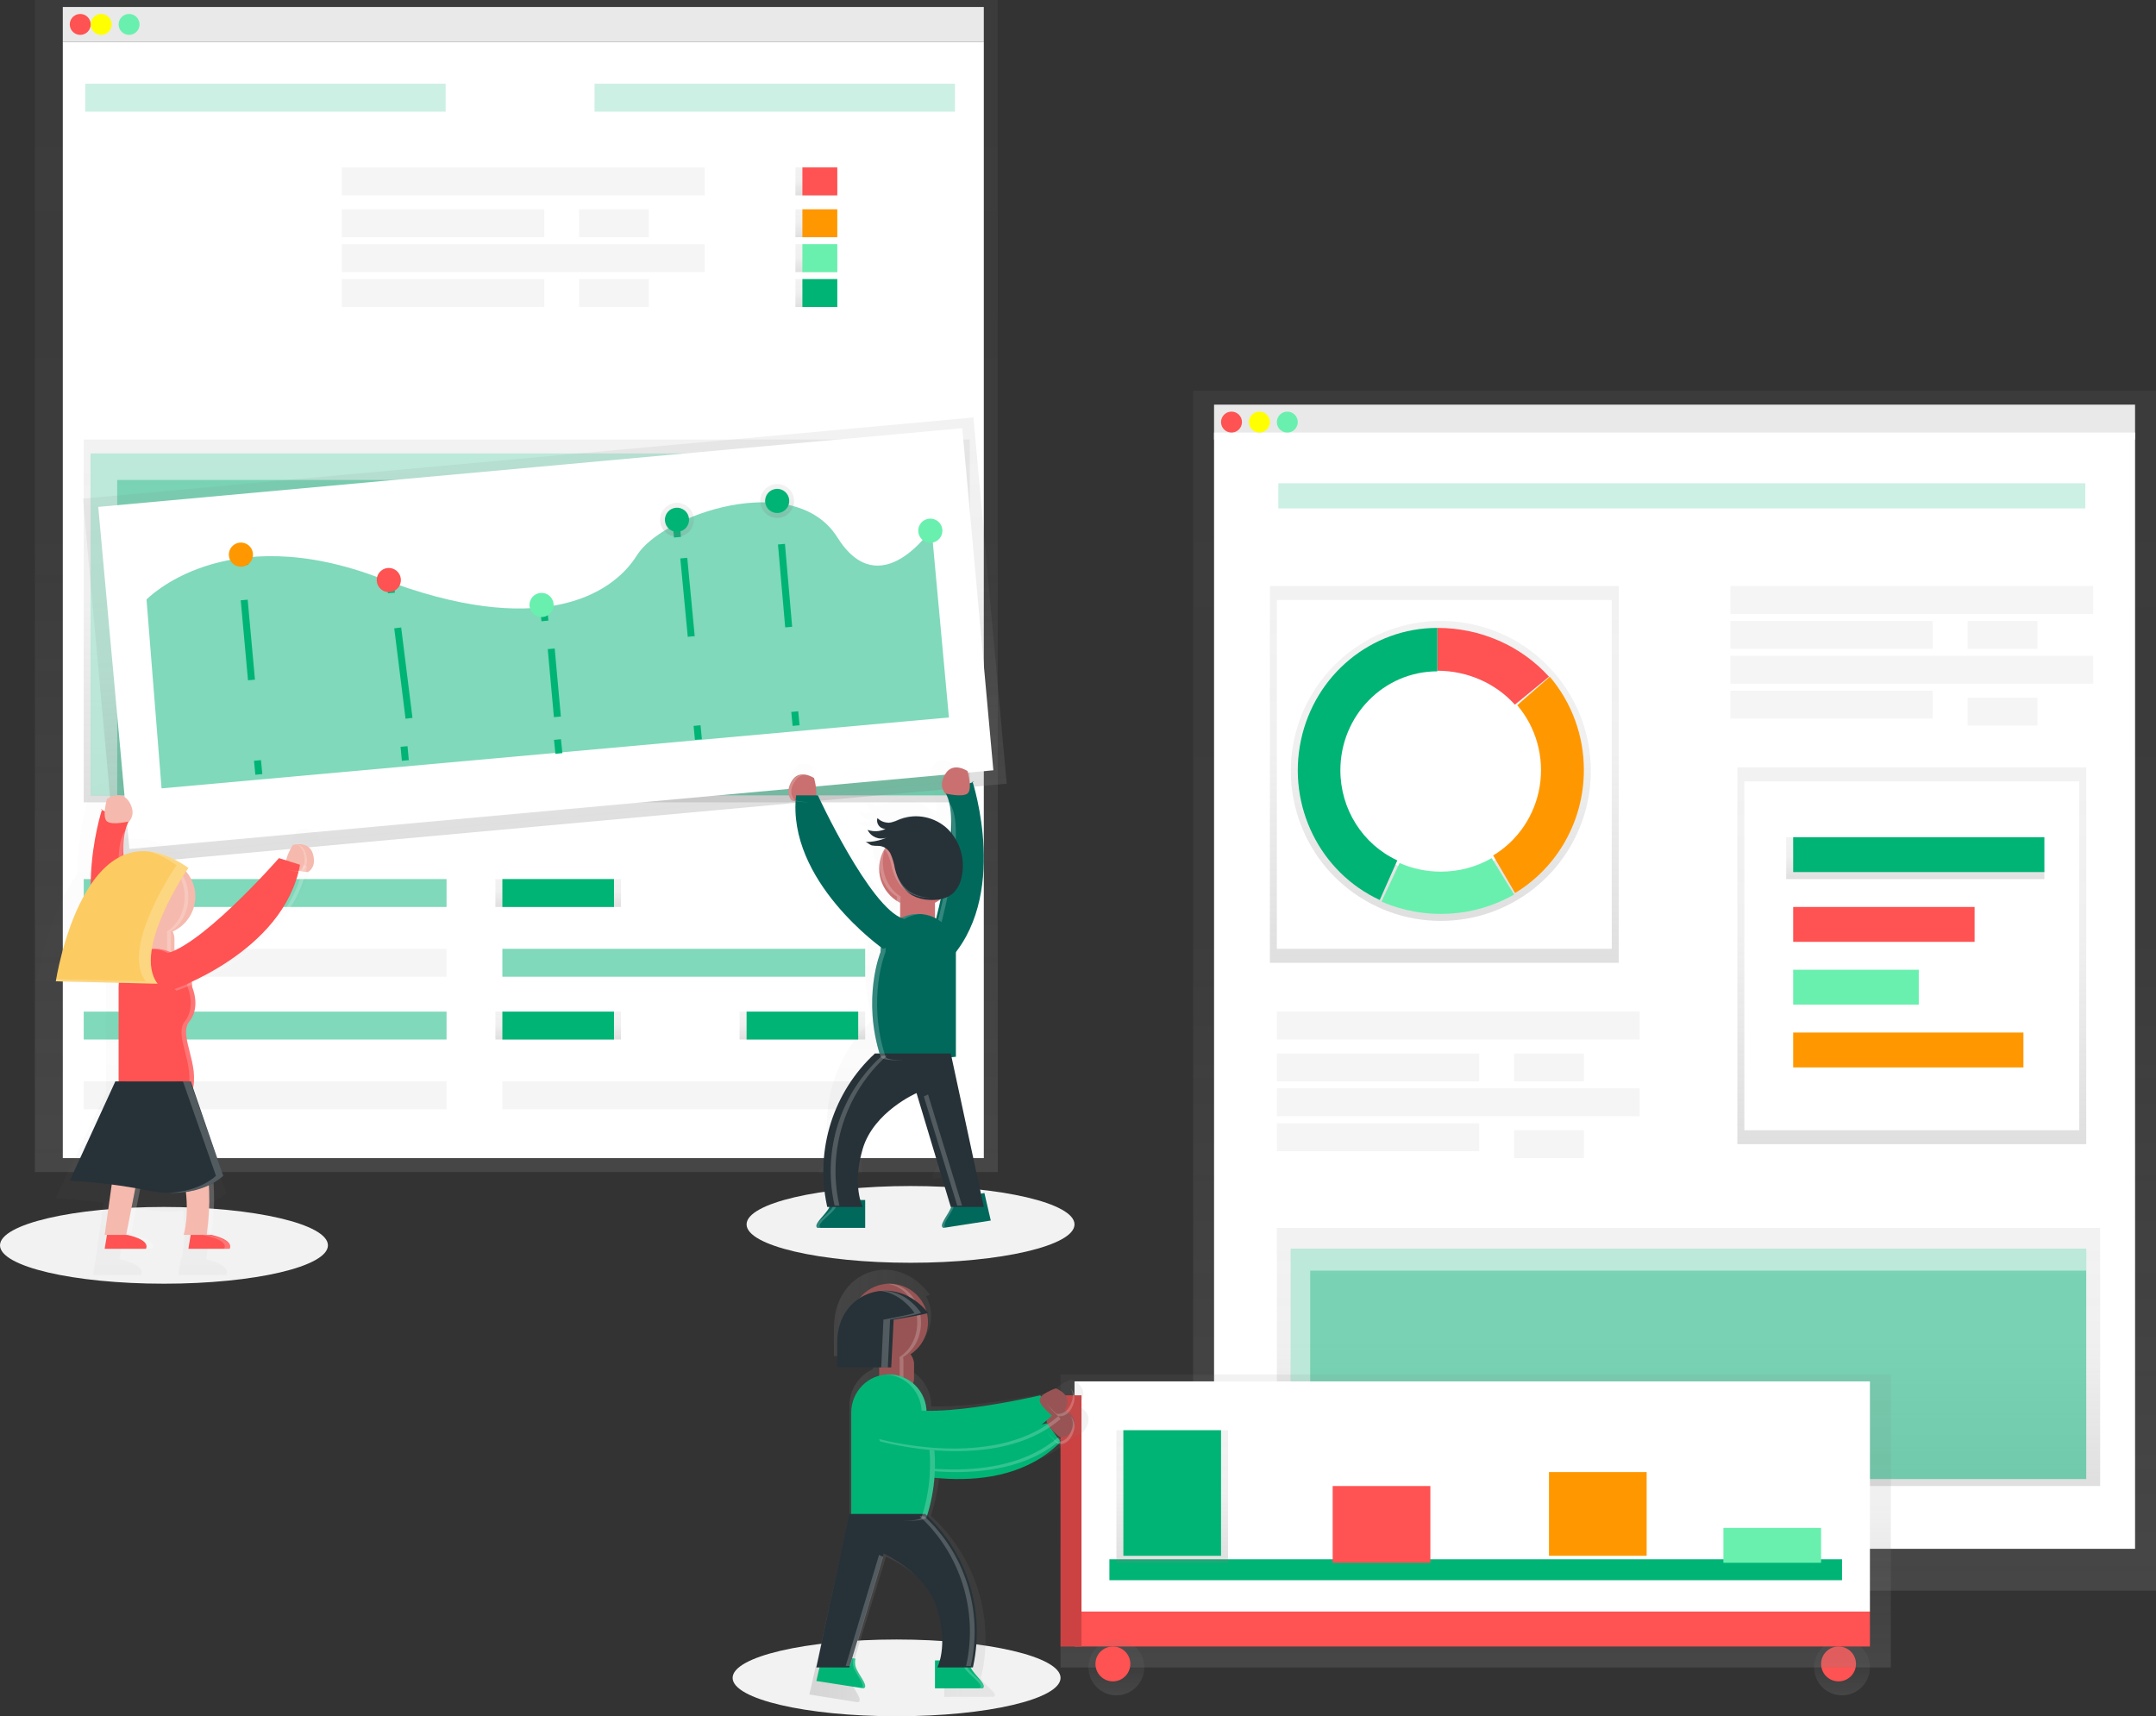 <svg width="309" height="246" viewBox="0 0 309 246" fill="none" xmlns="http://www.w3.org/2000/svg">
<rect x="0" y="0" width="309" height="246" fill="#333333" stroke="none"/>
<path d="M128.5 246C141.479 246 152 243.538 152 240.5C152 237.462 141.479 235 128.5 235C115.521 235 105 237.462 105 240.5C105 243.538 115.521 246 128.5 246Z" fill="#F2F2F2"/>
<path d="M130.5 181C143.479 181 154 178.538 154 175.5C154 172.462 143.479 170 130.5 170C117.521 170 107 172.462 107 175.5C107 178.538 117.521 181 130.5 181Z" fill="#F2F2F2"/>
<path d="M23.5 184C36.479 184 47 181.538 47 178.5C47 175.462 36.479 173 23.5 173C10.521 173 0 175.462 0 178.5C0 181.538 10.521 184 23.5 184Z" fill="#F2F2F2"/>
<rect x="9" y="1" width="132" height="5" fill="#F5F5F5"/>
<rect x="5" width="138" height="168" fill="url(#paint0_linear)"/>
<rect x="9" y="6" width="132" height="160" fill="white"/>
<path d="M11.5 5C12.328 5 13 4.328 13 3.5C13 2.672 12.328 2 11.5 2C10.672 2 10 2.672 10 3.5C10 4.328 10.672 5 11.5 5Z" fill="#FF5252"/>
<path d="M14.5 5C15.328 5 16 4.328 16 3.5C16 2.672 15.328 2 14.5 2C13.672 2 13 2.672 13 3.5C13 4.328 13.672 5 14.5 5Z" fill="#FFFF00"/>
<path d="M18.5 5C19.328 5 20 4.328 20 3.5C20 2.672 19.328 2 18.5 2C17.672 2 17 2.672 17 3.5C17 4.328 17.672 5 18.5 5Z" fill="#69F0AE"/>
<g opacity="0.2">
<rect x="12.215" y="12" width="51.653" height="4" fill="#00B476"/>
</g>
<rect x="49" y="24" width="52" height="4" fill="#F5F5F5"/>
<rect opacity="0.5" x="12" y="126" width="52" height="4" fill="#00B476"/>
<rect x="71" y="126" width="18" height="4" fill="url(#paint1_linear)"/>
<rect x="71" y="145" width="18" height="4" fill="url(#paint2_linear)"/>
<rect x="106" y="145" width="18" height="4" fill="url(#paint3_linear)"/>
<rect x="72" y="126" width="16" height="4" fill="#00B476"/>
<rect x="72" y="145" width="16" height="4" fill="#00B476"/>
<rect x="107" y="145" width="16" height="4" fill="#00B476"/>
<rect x="12" y="136" width="52" height="4" fill="#F5F5F5"/>
<rect opacity="0.5" x="72" y="136" width="52" height="4" fill="#00B476"/>
<rect x="72" y="155" width="52" height="4" fill="#F5F5F5"/>
<rect opacity="0.5" x="12" y="145" width="52" height="4" fill="#00B476"/>
<rect x="12" y="155" width="52" height="4" fill="#F5F5F5"/>
<rect x="49" y="30" width="29" height="4" fill="#F5F5F5"/>
<rect x="83" y="30" width="10" height="4" fill="#F5F5F5"/>
<rect x="49" y="40" width="29" height="4" fill="#F5F5F5"/>
<rect x="83" y="40" width="10" height="4" fill="#F5F5F5"/>
<rect x="49" y="35" width="52" height="4" fill="#F5F5F5"/>
<g opacity="0.2">
<rect x="85.215" y="12" width="51.653" height="4" fill="#00B476"/>
</g>
<rect x="114" y="24" width="6" height="4" fill="url(#paint4_linear)"/>
<rect x="114" y="30" width="6" height="4" fill="url(#paint5_linear)"/>
<rect x="114" y="35" width="6" height="4" fill="url(#paint6_linear)"/>
<rect x="115" y="24" width="5" height="4" fill="#FF5252"/>
<rect x="115" y="30" width="5" height="4" fill="#FF9800"/>
<rect x="115" y="35" width="5" height="4" fill="#69F0AE"/>
<rect x="114" y="40" width="6" height="4" fill="url(#paint7_linear)"/>
<rect x="115" y="40" width="5" height="4" fill="#00B476"/>
<rect x="12" y="63" width="127" height="52" fill="url(#paint8_linear)"/>
<rect opacity="0.5" x="13" y="65" width="124" height="49" fill="#00B476"/>
<path opacity="0.5" d="M16.799 68.796H137V65H13V114H16.799V68.796V68.796Z" fill="white"/>
<path d="M11.888 71.468L139.512 59.84L144.284 112.328L16.66 123.956L11.888 71.468Z" fill="url(#paint9_linear)"/>
<path d="M14.082 72.657L137.912 61.375L142.369 110.41L18.54 121.692L14.082 72.657Z" fill="white"/>
<path opacity="0.5" d="M23.155 113L21 85.935C21 85.935 32.124 74.253 54.58 82.912C77.037 91.57 87.625 85.458 91.275 79.61C94.925 73.762 113.87 67.24 120.009 77.022C126.148 86.804 133.511 75.806 133.511 75.806L136 102.837L23.155 113Z" fill="#00B476"/>
<path d="M34.907 79L35.094 81" stroke="#00B476"/>
<path d="M35 86L37 108" stroke="#00B476" stroke-dasharray="11.51"/>
<path d="M36.905 109L37.096 111" stroke="#00B476"/>
<path d="M55.905 83L56.096 85" stroke="#00B476"/>
<path d="M57 90L59 106" stroke="#00B476" stroke-dasharray="13.06"/>
<path d="M57.907 107L58.094 109" stroke="#00B476"/>
<path d="M77.896 87L78.104 89" stroke="#00B476"/>
<path d="M79 93L80 104" stroke="#00B476" stroke-dasharray="9.79"/>
<path d="M79.898 106L80.103 108" stroke="#00B476"/>
<path d="M96.907 75L97.094 77" stroke="#00B476"/>
<path d="M98 80L100 101" stroke="#00B476" stroke-dasharray="11.28"/>
<path d="M99.905 104L100.096 106" stroke="#00B476"/>
<path d="M110.907 71L111.094 73" stroke="#00B476"/>
<path d="M112 78L114 101" stroke="#00B476" stroke-dasharray="11.93"/>
<path d="M113.905 102L114.096 104" stroke="#00B476"/>
<path d="M34.685 81.227C35.638 81.14 36.34 80.297 36.253 79.343C36.166 78.39 35.324 77.687 34.371 77.774C33.419 77.861 32.717 78.704 32.804 79.657C32.89 80.611 33.733 81.314 34.685 81.227Z" fill="#FF9800"/>
<path d="M55.882 84.868C56.834 84.781 57.536 83.937 57.449 82.984C57.362 82.03 56.52 81.328 55.568 81.414C54.615 81.501 53.913 82.344 54 83.298C54.087 84.252 54.929 84.954 55.882 84.868Z" fill="#FF5252"/>
<path d="M77.773 88.442C78.726 88.355 79.427 87.512 79.341 86.558C79.254 85.604 78.412 84.902 77.459 84.989C76.507 85.075 75.805 85.919 75.891 86.872C75.978 87.826 76.821 88.528 77.773 88.442Z" fill="#69F0AE"/>
<path d="M97.244 76.919C98.577 76.798 99.56 75.617 99.439 74.282C99.317 72.947 98.138 71.963 96.804 72.085C95.471 72.206 94.488 73.387 94.61 74.722C94.731 76.057 95.91 77.041 97.244 76.919Z" fill="url(#paint10_linear)"/>
<path d="M111.605 74.219C112.939 74.098 113.921 72.917 113.8 71.582C113.679 70.247 112.499 69.263 111.166 69.385C109.832 69.506 108.85 70.687 108.971 72.022C109.092 73.357 110.272 74.341 111.605 74.219Z" fill="url(#paint11_linear)"/>
<path d="M97.181 76.229C98.134 76.142 98.836 75.299 98.749 74.345C98.662 73.391 97.82 72.689 96.867 72.776C95.915 72.862 95.213 73.706 95.3 74.659C95.386 75.613 96.229 76.316 97.181 76.229Z" fill="#00B476"/>
<path d="M111.543 73.529C112.495 73.442 113.197 72.599 113.11 71.645C113.024 70.691 112.181 69.989 111.229 70.075C110.276 70.162 109.574 71.006 109.661 71.959C109.748 72.913 110.59 73.615 111.543 73.529Z" fill="#00B476"/>
<path d="M133.492 77.795C134.444 77.708 135.146 76.865 135.06 75.912C134.973 74.958 134.13 74.255 133.178 74.342C132.225 74.429 131.524 75.272 131.61 76.226C131.697 77.179 132.539 77.882 133.492 77.795Z" fill="#69F0AE"/>
<g opacity="0.2">
<path d="M136.63 110.36L136.665 110.475C137.05 110.26 136.63 110.36 136.63 110.36Z" fill="url(#paint12_linear)"/>
</g>
<g opacity="0.2">
<path fill-rule="evenodd" clip-rule="evenodd" d="M139.744 167.984L134.109 168.896H134.102L133.936 168.924H133.856C133.756 168.888 133.685 168.798 133.673 168.692C133.665 168.61 133.673 168.527 133.697 168.449C133.717 168.379 133.741 168.311 133.77 168.244C133.879 167.98 134.065 167.667 134.255 167.348C134.414 167.081 134.576 166.81 134.697 166.559C134.743 166.464 134.782 166.367 134.815 166.267C134.858 166.139 134.889 166.006 134.909 165.872C134.926 165.813 134.926 165.757 134.926 165.702L130.606 151.482H130.627L130.526 151.136C130.526 151.136 125.019 153.501 123.603 158.235C122.44 162.071 123.167 164.561 123.479 165.366H123.499V165.393C123.562 165.549 123.603 165.629 123.603 165.629H123.499V168.234H117.542C117.14 168.032 117.65 167.545 118.182 167.035C118.199 167.019 118.217 167.002 118.234 166.985L118.373 166.853C118.504 166.725 118.629 166.6 118.736 166.475C118.835 166.362 118.92 166.238 118.989 166.104C119.029 166.026 119.063 165.945 119.089 165.862C119.104 165.816 119.117 165.77 119.127 165.723H119.027L118.982 165.511C117.458 158.419 119.791 151.047 125.116 146.131C125.105 146.116 125.095 146.1 125.088 146.082C122.79 139.025 124.818 133.371 125.064 132.733C124.507 132.338 113.592 124.42 113.662 114.203C113.658 113.652 113.687 113.102 113.748 112.555C113.748 112.555 112.803 111.764 113.748 110.346L113.835 110.228L113.862 110.193L113.921 110.124L113.956 110.086L114.015 110.03L114.053 109.996L114.112 109.947L114.15 109.916L114.212 109.874L114.257 109.663L114.323 109.625L114.357 109.607L114.454 109.562L114.558 109.524H114.593L114.662 109.503H114.704H114.766H114.811H114.873H115.219C115.648 109.547 116.061 109.685 116.431 109.905C116.431 109.905 117.061 111.959 116.431 112.43H116.587C116.587 112.43 123.046 126.411 127.383 128.384C127.482 128.322 127.584 128.263 127.688 128.207V126.376C127.684 126.297 127.684 126.219 127.688 126.14C127.696 126.064 127.709 125.989 127.726 125.915C127.239 125.663 126.798 125.331 126.421 124.933C126.275 124.779 126.14 124.616 126.016 124.444L125.995 124.416C125.937 124.338 125.883 124.257 125.832 124.174V124.153C125.777 124.063 125.724 123.971 125.673 123.879V123.855C125.632 123.774 125.591 123.69 125.552 123.605L125.528 123.549C125.445 123.362 125.375 123.17 125.317 122.974L125.296 122.901C125.273 122.82 125.252 122.738 125.234 122.655V122.596C125.21 122.496 125.192 122.396 125.178 122.294V122.228C125.16 122.145 125.15 122.062 125.15 121.978V121.892V121.576C125.15 121.002 125.251 120.433 125.448 119.894C125.501 119.744 125.562 119.597 125.632 119.453C125.652 119.411 125.671 119.375 125.691 119.336C125.706 119.307 125.721 119.277 125.739 119.242C125.774 119.172 125.814 119.107 125.854 119.041C125.862 119.028 125.87 119.015 125.877 119.003C125.769 118.867 125.639 118.75 125.493 118.656C125.218 118.498 124.912 118.4 124.597 118.368H124.444H123.977H123.866H123.821C123.769 118.36 123.717 118.348 123.665 118.333C123.551 118.29 123.443 118.232 123.344 118.16C123.19 118.032 123.012 117.938 122.821 117.882H123.167H123.285H123.51H123.652L123.849 117.858L124.001 117.834L124.185 117.803L124.344 117.771L124.517 117.73L124.68 117.688L124.846 117.64L125.009 117.591L125.171 117.532L125.33 117.477L125.632 117.352C125.472 117.417 125.302 117.458 125.13 117.473H124.784H124.694H124.614H124.527L124.437 117.449L124.316 117.414L124.219 117.379L124.147 117.348L124.06 117.31L123.991 117.275L123.908 117.227L123.845 117.189L123.752 117.123L123.707 117.092L123.579 116.984L123.544 116.953L123.458 116.866L123.416 116.821L123.347 116.734L123.309 116.686L123.247 116.589L123.219 116.544C123.191 116.494 123.166 116.443 123.143 116.391C123.201 116.412 123.265 116.43 123.327 116.447C123.338 116.451 123.35 116.454 123.361 116.457L123.51 116.492C123.967 116.593 124.441 116.586 124.894 116.471C124.988 116.446 125.074 116.419 125.164 116.388H125.182C125.265 116.356 125.344 116.322 125.424 116.283H125.324C125.195 116.275 125.07 116.239 124.957 116.179C124.88 116.14 124.808 116.091 124.742 116.034C124.509 115.835 124.363 115.552 124.337 115.246C124.329 115.118 124.349 114.989 124.396 114.868C124.439 114.913 124.484 114.956 124.531 114.997L124.655 115.094C125.031 115.366 125.491 115.497 125.954 115.465C126.012 115.448 126.068 115.448 126.123 115.448C126.533 115.347 126.931 115.203 127.31 115.018C127.425 114.973 127.539 114.934 127.657 114.896L127.76 114.865L128.041 114.789L128.204 114.754L128.429 114.712L128.626 114.685H128.744C128.9 114.664 129.057 114.653 129.214 114.653H129.502C131.014 114.696 132.457 115.299 133.552 116.346C133.805 116.592 134.037 116.86 134.244 117.147C134.272 115.309 134.06 113.759 133.462 112.881L133.579 112.843L133.621 112.881C133.621 112.881 133.749 112.916 133.967 112.954C134.037 113.065 134.099 113.181 134.154 113.301C134.058 112.815 133.872 112.352 133.607 111.934L133.725 111.896C133.555 111.719 132.942 110.963 133.766 109.725C134.711 108.307 136.442 109.409 136.442 109.409C136.581 109.877 136.672 110.356 136.715 110.842C136.847 110.79 136.94 110.748 137.003 110.717C137.349 111.803 140.894 124.243 134.926 132.171C134.944 132.341 134.953 132.511 134.954 132.681V146.086L138.948 164.467H138.969V164.516L139.744 167.984ZM132.094 128.242C132.217 128.295 132.332 128.352 132.44 128.412H132.444C132.655 127.538 132.887 126.522 133.095 125.46C132.778 125.727 132.429 125.952 132.056 126.13C132.081 126.259 132.093 126.39 132.094 126.522V128.242Z" fill="url(#paint13_linear)"/>
</g>
<path d="M113.494 114.733C113.494 114.733 112.382 113.729 113.494 111.922C114.606 110.114 116.671 111.523 116.671 111.523C116.671 111.523 117.412 114.131 116.671 114.733C115.929 115.334 113.494 114.733 113.494 114.733Z" fill="#CA7070"/>
<path d="M124 172H119.019C119.057 172.574 118.885 173.139 118.55 173.547C117.879 174.483 116.531 175.614 117.166 176H124V172Z" fill="#00695C"/>
<path opacity="0.2" d="M119.402 173.547C119.825 173.139 120.041 172.574 119.994 172H119.542C119.589 172.574 119.373 173.139 118.951 173.547C118.107 174.483 116.409 175.614 117.208 176H117.66C116.861 175.614 118.558 174.488 119.402 173.547Z" fill="white"/>
<path d="M141.084 171L136.398 171.741C136.528 172.284 136.452 172.855 136.185 173.349C135.674 174.402 134.524 175.716 135.216 176L142 174.947L141.084 171Z" fill="#00695C"/>
<path d="M139.376 112.013C139.376 112.013 144.866 128.74 135.658 138L133 136.035C133 136.035 138.442 117.778 135.396 113.492C140.772 111.763 139.376 112.013 139.376 112.013Z" fill="#00695C"/>
<path d="M135.494 113.733C135.494 113.733 134.382 112.729 135.494 110.922C136.606 109.114 138.671 110.523 138.671 110.523C138.671 110.523 139.412 113.131 138.671 113.733C137.929 114.334 135.494 113.733 135.494 113.733Z" fill="#CA7070"/>
<path opacity="0.2" d="M136.524 173.362C136.788 172.869 136.863 172.299 136.734 171.756L141 171.056V171L136.379 171.756C136.507 172.297 136.432 172.866 136.169 173.358C135.664 174.408 134.53 175.717 135.213 176L135.494 175.955C134.985 175.605 136.041 174.348 136.524 173.362Z" fill="white"/>
<rect x="129" y="127" width="5" height="7" rx="2.5" fill="#CA7070"/>
<path opacity="0.2" d="M133.575 137.083C133.575 137.083 139.119 119.455 136.1 115.122C135.833 115.077 135.662 115.042 135.662 115.042L135.612 115L135.471 115.042C138.613 119.225 133 137.079 133 137.079L135.742 139L135.982 138.763L133.575 137.083Z" fill="white"/>
<path d="M131.5 130C134.538 130 137 127.538 137 124.5C137 121.462 134.538 119 131.5 119C128.462 119 126 121.462 126 124.5C126 127.538 128.462 130 131.5 130Z" fill="#CA7070"/>
<path opacity="0.2" d="M129.055 131.473V129.048C129.055 128.87 129.072 128.693 129.104 128.52C127.204 127.371 126.194 124.866 126.637 122.406C127.08 119.946 128.868 118.141 131 118H130.733C128.549 117.999 126.648 119.76 126.134 122.26C125.619 124.76 126.625 127.35 128.568 128.527C128.536 128.7 128.519 128.877 128.519 129.055V131.48C128.514 132.205 128.776 132.897 129.237 133.376C129.699 133.855 130.314 134.075 130.924 133.977C129.855 133.814 129.055 132.742 129.055 131.473Z" fill="white"/>
<path d="M137 151.471C137 151.471 126.584 152.662 126.2 151.471C123.5 143.086 126.2 136.471 126.2 136.471C126.2 133.449 128.618 131 131.6 131V131C134.582 131 137 133.449 137 136.471V151.471Z" fill="#00695C"/>
<path d="M136.266 151L141 173H136.266L131.359 156.679C131.359 156.679 125.223 159.34 123.647 164.663C122.072 169.986 123.647 173 123.647 173H118.562L118.51 172.761C116.808 164.783 119.432 156.491 125.397 151V151" fill="#263238"/>
<path opacity="0.2" d="M126.91 151.459C124.189 143.075 126.91 136.46 126.91 136.46C126.909 133.576 129.137 131.186 132 131C131.885 131 131.767 131 131.652 131V131C128.646 131 126.209 133.449 126.209 136.47C126.209 136.47 123.488 143.089 126.209 151.47C126.349 151.897 127.784 152.016 129.568 151.998C128.119 151.967 127.021 151.827 126.91 151.459Z" fill="white"/>
<path d="M126.568 136C126.568 136 112.712 126.299 114.097 114H117.215C117.215 114 124.66 130.125 129.431 131.672C134.202 133.219 126.568 136 126.568 136Z" fill="#00695C"/>
<g opacity="0.2">
<path d="M132.407 157.163L137.192 172.807H137.883L133.008 156.871C133.008 156.871 132.784 156.967 132.407 157.163Z" fill="white"/>
<path d="M127.094 151.326H126.403C120.479 156.688 117.872 164.784 119.563 172.573L119.615 172.807H120.306L120.254 172.573C118.563 164.784 121.17 156.688 127.094 151.326Z" fill="white"/>
</g>
<path opacity="0.2" d="M113.619 115H113.097C111.712 127.299 125.654 137 125.654 137L126 136.869C124.384 135.683 112.314 126.481 113.619 115Z" fill="white"/>
<path d="M127.646 122.371C127.947 123.063 128.157 123.792 128.274 124.538C128.618 126.047 129.397 127.553 130.738 128.328C131.481 128.731 132.306 128.956 133.151 128.986C134.433 129.065 135.822 128.817 136.728 127.908C137.293 127.291 137.672 126.528 137.821 125.706C138.372 123.238 137.633 120.659 135.86 118.856C134.031 117.09 131.351 116.529 128.967 117.412C128.549 117.616 128.111 117.776 127.66 117.888C126.96 118 126.248 117.763 125.754 117.254C125.641 117.621 125.71 118.02 125.939 118.328C126.169 118.635 126.532 118.815 126.916 118.811C126.111 119.197 125.186 119.247 124.345 118.949C124.834 119.98 126.037 120.46 127.102 120.048C126.126 120.482 125.068 120.699 124 120.682C124.224 120.682 124.662 121.096 124.934 121.178C125.276 121.233 125.622 121.257 125.968 121.251C126.688 121.295 127.329 121.723 127.646 122.371V122.371Z" fill="#263238"/>
<g opacity="0.2">
<path d="M126.392 118.84C125.967 119.027 125.506 119.134 125.035 119.156C125.631 119.184 126.225 119.075 126.762 118.84C126.4 118.842 126.053 118.705 125.806 118.464C125.559 118.223 125.435 117.898 125.464 117.57C125.354 117.5 125.251 117.42 125.156 117.333C125.036 117.688 125.109 118.074 125.353 118.372C125.597 118.67 125.983 118.843 126.392 118.84Z" fill="white"/>
<path d="M127.551 117.956C128.031 117.848 128.497 117.694 128.941 117.496C129.642 117.245 130.387 117.108 131.141 117.093C130.264 117.067 129.39 117.204 128.574 117.496C128.13 117.694 127.664 117.848 127.184 117.956C127.118 117.956 127.052 117.956 126.986 117.976C127.175 117.992 127.365 117.985 127.551 117.956Z" fill="white"/>
<path d="M124.621 121.139C124.331 121.063 123.866 120.666 123.627 120.659C124.763 120.675 125.89 120.466 126.927 120.046C126.695 120.133 126.446 120.181 126.194 120.186C125.259 120.513 124.263 120.674 123.261 120.659C123.499 120.659 123.965 121.059 124.254 121.139C124.506 121.195 124.766 121.214 125.024 121.196C124.888 121.193 124.752 121.174 124.621 121.139Z" fill="white"/>
<path d="M133.388 128.693C132.49 128.664 131.611 128.446 130.821 128.056C129.395 127.3 128.581 125.843 128.2 124.39C128.076 123.668 127.852 122.963 127.532 122.293C127.189 121.663 126.497 121.251 125.725 121.216C125.542 121.204 125.358 121.204 125.175 121.216H125.354C126.127 121.251 126.819 121.663 127.162 122.293C127.481 122.963 127.706 123.668 127.829 124.39C128.196 125.85 129.025 127.306 130.451 128.056C131.241 128.446 132.12 128.664 133.018 128.693C133.23 128.693 133.443 128.693 133.659 128.693H133.388Z" fill="white"/>
<path d="M125.964 120.173C125.175 120.121 124.469 119.711 124.086 119.083C123.941 119.055 123.797 119.018 123.657 118.973C124.077 119.769 124.995 120.247 125.964 120.173V120.173Z" fill="white"/>
</g>
<path opacity="0.2" d="M113.964 114.737C113.964 114.737 112.725 113.734 113.964 111.925C114.298 111.401 114.872 111.061 115.508 111.013C114.728 110.925 113.964 111.281 113.551 111.925C112.312 113.734 113.551 114.737 113.551 114.737C114.355 114.911 115.176 114.999 116 115C115.315 114.967 114.634 114.879 113.964 114.737V114.737Z" fill="white"/>
<g opacity="0.2">
<path d="M13.485 114.425L13.525 114.29C13.525 114.29 13.015 114.19 13.485 114.425Z" fill="url(#paint14_linear)"/>
</g>
<g opacity="0.2">
<path d="M45.72 120.217C45.686 120.106 45.644 119.998 45.593 119.893C45.593 119.858 45.558 119.83 45.541 119.799C45.509 119.737 45.474 119.677 45.436 119.618L45.366 119.528C45.329 119.481 45.291 119.435 45.25 119.392L45.169 119.312C45.127 119.274 45.085 119.239 45.043 119.207L44.956 119.145L44.816 119.061L44.728 119.016L44.57 118.95L44.49 118.919C44.415 118.893 44.339 118.872 44.262 118.856V118.856C43.752 118.76 43.227 118.774 42.723 118.898C42.723 118.898 41.255 121.049 41.819 121.821L41.634 121.766C41.634 121.766 30.725 133.856 24.571 136.101C24.415 135.995 24.252 135.895 24.084 135.802V133.54C24.089 133.445 24.089 133.349 24.084 133.254V133.254C24.074 133.164 24.058 133.075 24.039 132.986L24.084 132.962L24.266 132.861L24.529 132.701L24.698 132.593C24.824 132.507 24.94 132.417 25.048 132.322L25.184 132.203C25.269 132.134 25.349 132.061 25.426 131.984L25.567 131.848C25.665 131.748 25.758 131.646 25.847 131.542L25.945 131.424C26.029 131.319 26.11 131.212 26.187 131.103L26.285 130.957C26.355 130.851 26.422 130.741 26.485 130.63L26.548 130.522C26.625 130.38 26.698 130.23 26.762 130.077L26.817 129.941C26.867 129.818 26.912 129.694 26.954 129.569C26.954 129.523 26.986 129.482 26.996 129.436C27.045 129.273 27.091 129.109 27.126 128.939C27.126 128.904 27.126 128.873 27.143 128.838C27.172 128.696 27.194 128.552 27.21 128.406C27.21 128.357 27.21 128.309 27.21 128.26C27.21 128.082 27.238 127.912 27.238 127.721C27.238 126.366 26.771 125.053 25.913 124C26.38 123.276 26.684 122.848 26.684 122.848C26.404 122.657 26.127 122.483 25.854 122.312L25.587 122.155C25.405 122.047 25.237 121.94 25.041 121.842L24.736 121.682C24.571 121.595 24.41 121.511 24.249 121.435L23.937 121.292L23.471 121.09L23.166 120.969C23.012 120.909 22.858 120.854 22.707 120.801L22.42 120.704C22.262 120.655 22.104 120.61 21.95 120.568L21.694 120.499C21.519 120.457 21.344 120.422 21.172 120.387L20.986 120.349C20.752 120.307 20.52 120.276 20.286 120.255V120.255C18.852 120.102 17.402 120.323 16.08 120.895C16.151 119.232 16.431 117.861 17.02 117.011L16.876 116.963L16.827 117.011C16.827 117.011 16.655 117.05 16.385 117.098C16.3 117.234 16.224 117.374 16.157 117.519C16.275 116.931 16.502 116.369 16.827 115.863L16.683 115.814C16.89 115.602 17.64 114.686 16.634 113.186C15.478 111.467 13.361 112.804 13.361 112.804C13.193 113.371 13.083 113.954 13.032 114.544C12.87 114.478 12.755 114.429 12.681 114.391C11.667 117.944 11.115 121.612 11.038 125.305C7.222 130.686 5.645 138.628 5.336 140.34V140.34L5.312 140.476V140.476C5.291 140.601 5.28 140.668 5.28 140.668L15.201 140.897C15.201 140.932 15.201 140.963 15.201 140.998V156.601L7.979 171.772C7.979 171.772 10.726 171.859 14.861 172.384L13.719 180.497V180.497L13.337 182.773H20.212C20.976 181.256 17.156 180.497 17.156 180.497H17.072L18.561 172.927C19.22 173.036 19.898 173.152 20.594 173.275C21.615 173.471 22.649 173.588 23.688 173.623V173.623C24.548 173.653 25.41 173.616 26.264 173.512C26.768 177.615 26.106 180.066 25.98 180.473H25.942L25.559 182.749H32.435C33.101 181.426 30.283 180.678 29.551 180.511L29.582 180.288C29.936 177.729 30.026 175.14 29.852 172.562C30.739 172.205 31.567 171.715 32.305 171.111V171.111L32.4 171.027V171.027L32.428 170.999L27.308 156.73C28.265 152.692 24.936 148.453 26.712 146.334C28.489 144.214 27.413 141.51 27.203 141.047C32.011 138.959 41.728 133.738 44.455 124.689C44.655 124.053 44.817 123.406 44.942 122.751C44.942 122.751 46.315 122.197 45.72 120.217Z" fill="url(#paint15_linear)"/>
</g>
<path d="M14.624 116.013C14.624 116.013 9.134 132.74 18.342 142L21 140.035C21 140.035 15.558 121.778 18.604 117.492C13.229 115.763 14.624 116.013 14.624 116.013Z" fill="#FF5252"/>
<path d="M18.506 117.733C18.506 117.733 19.618 116.729 18.506 114.922C17.394 113.114 15.329 114.523 15.329 114.523C15.329 114.523 14.588 117.131 15.329 117.733C16.071 118.334 18.506 117.733 18.506 117.733Z" fill="#F6B9AD"/>
<rect x="25" y="139" width="5" height="7" rx="2.5" transform="rotate(180 25 139)" fill="#F6B9AD"/>
<path opacity="0.2" d="M20.425 141.083C20.425 141.083 14.881 123.455 17.9 119.122C18.167 119.077 18.338 119.042 18.338 119.042L18.388 119L18.529 119.042C15.387 123.225 21 141.079 21 141.079L18.258 143L18.018 142.763L20.425 141.083Z" fill="white"/>
<path d="M22.5 134C25.538 134 28 131.538 28 128.5C28 125.462 25.538 123 22.5 123C19.462 123 17 125.462 17 128.5C17 131.538 19.462 134 22.5 134Z" fill="#F6B9AD"/>
<path opacity="0.2" d="M23.945 136.473V134.048C23.945 133.87 23.928 133.693 23.896 133.52C25.796 132.371 26.806 129.866 26.363 127.406C25.92 124.946 24.132 123.141 22 123H22.267C24.451 122.999 26.352 124.76 26.866 127.26C27.381 129.76 26.375 132.35 24.432 133.527C24.464 133.7 24.481 133.877 24.481 134.055V136.48C24.486 137.205 24.224 137.897 23.763 138.376C23.301 138.855 22.686 139.075 22.076 138.977C23.145 138.814 23.945 137.742 23.945 136.473Z" fill="white"/>
<path d="M17 156.471C17 156.471 27.16 157.662 27.534 156.471C28.748 152.618 25.511 148.454 27.129 146.419C28.815 144.318 27.534 141.471 27.534 141.471C27.534 138.449 25.176 136 22.267 136V136C19.358 136 17 138.449 17 141.471V156.471Z" fill="#FF5252"/>
<path opacity="0.2" d="M27.139 146.419C28.806 144.317 27.539 141.47 27.539 141.47C27.539 138.449 25.208 136 22.333 136C22.22 136 22.11 136 22 136.018C24.739 136.2 26.871 138.587 26.873 141.47C26.873 141.47 28.139 144.317 26.473 146.419C24.86 148.453 28.073 152.614 26.873 156.47C26.759 156.837 25.723 156.977 24.346 156.998C26.043 157.016 27.409 156.897 27.539 156.47C28.752 152.61 25.526 148.453 27.139 146.419Z" fill="white"/>
<path d="M25.174 155V155C29.059 160.489 30.78 168.783 29.667 176.761L29.635 177H26.318C26.318 177 27.346 173.983 26.318 168.663C25.688 165.474 23.896 162.63 21.288 160.679L18.087 177H15L18.087 155L25.174 155Z" fill="#F6B9AD"/>
<path d="M44.105 125C44.105 125 45.426 124.421 44.858 122.43C44.291 120.438 41.983 121.108 41.983 121.108C41.983 121.108 40.583 123.267 41.125 124.044C41.667 124.821 44.105 125 44.105 125Z" fill="#F6B9AD"/>
<path d="M24.396 142C24.396 142 40.692 136.584 43 123.95L39.982 123C39.982 123 27.989 136.731 22.924 136.827C17.859 136.923 24.396 142 24.396 142Z" fill="#FF5252"/>
<path opacity="0.2" d="M43.492 124L44 124.155C41.679 136.646 25.291 142 25.291 142L25 141.771C26.936 141.093 41.329 135.651 43.492 124Z" fill="white"/>
<g opacity="0.2">
<path d="M21.31 160.785L18.127 176.721H18.83L21.922 161.253C21.726 161.087 21.522 160.931 21.31 160.785V160.785Z" fill="white"/>
<path d="M25.881 155.24H25.179C29.044 160.599 30.755 168.698 29.648 176.487L29.616 176.721H30.319L30.351 176.487C31.457 168.698 29.753 160.599 25.881 155.24Z" fill="white"/>
</g>
<path opacity="0.2" d="M42.767 124.888C42.767 124.888 44.076 124.299 43.513 122.274C43.375 121.694 42.986 121.22 42.468 121C43.143 121.132 43.686 121.673 43.86 122.386C44.422 124.408 43.113 125 43.113 125C42.396 124.941 41.688 124.798 41 124.574C41.58 124.731 42.171 124.836 42.767 124.888Z" fill="white"/>
<path d="M16.531 155L10 169.24C13.809 169.437 17.6 169.912 21.344 170.664C28.562 172.088 32 168.528 32 168.528L27.342 155H16.531Z" fill="#263238"/>
<path d="M18.285 177C18.285 177 21.57 177.667 20.913 179H15L15.329 177H18.285Z" fill="#FF5252"/>
<path d="M30.285 177C30.285 177 33.57 177.667 32.913 179H27L27.328 177H30.285Z" fill="#FF5252"/>
<path d="M27 124.4C27 124.4 18.857 136.158 22.589 141L8 140.654C8 140.654 12.071 114.024 27 124.4Z" fill="#FCCC63"/>
<path opacity="0.2" d="M27 124.364C24.896 122.898 23.01 122.17 21.317 122C22.74 122.457 24.085 123.137 25.304 124.017C25.304 124.017 17.161 135.801 20.893 140.653L8.051 140.348C8.017 140.546 8 140.653 8 140.653L22.589 141C18.857 136.148 27 124.364 27 124.364Z" fill="white"/>
<path opacity="0.2" d="M27.266 155H26.218L30.952 168.531C30.952 168.531 28.695 170.828 24 170.991C29.404 171.169 32 168.531 32 168.531L27.266 155Z" fill="white"/>
<path opacity="0.2" d="M18.779 177H18C18 177 21.897 177.667 21.118 179H21.897C22.676 177.667 18.779 177 18.779 177Z" fill="white"/>
<path opacity="0.2" d="M29.779 177H29C29 177 32.897 177.667 32.118 179H32.897C33.676 177.667 29.779 177 29.779 177Z" fill="white"/>
<rect x="174" y="58" width="132" height="5" fill="#F5F5F5"/>
<rect x="171" y="56" width="138" height="172" fill="url(#paint16_linear)"/>
<rect x="174" y="62" width="132" height="160" fill="white"/>
<path d="M176.5 62C177.328 62 178 61.328 178 60.5C178 59.672 177.328 59 176.5 59C175.672 59 175 59.672 175 60.5C175 61.328 175.672 62 176.5 62Z" fill="#FF5252"/>
<path d="M180.5 62C181.328 62 182 61.328 182 60.5C182 59.672 181.328 59 180.5 59C179.672 59 179 59.672 179 60.5C179 61.328 179.672 62 180.5 62Z" fill="#FFFF00"/>
<path d="M184.5 62C185.328 62 186 61.328 186 60.5C186 59.672 185.328 59 184.5 59C183.672 59 183 59.672 183 60.5C183 61.328 183.672 62 184.5 62Z" fill="#69F0AE"/>
<g opacity="0.2">
<rect x="183.214" y="69.272" width="115.656" height="3.6" fill="#00B476"/>
</g>
<rect x="182" y="84" width="50" height="54" fill="url(#paint17_linear)"/>
<rect x="183" y="86" width="48" height="50" fill="white"/>
<rect x="249" y="110" width="50" height="54" fill="url(#paint18_linear)"/>
<rect x="250" y="112" width="48" height="50" fill="white"/>
<rect x="183" y="176" width="118" height="37" fill="url(#paint19_linear)"/>
<rect opacity="0.5" x="185" y="179" width="114" height="33" fill="#00B476"/>
<path opacity="0.5" d="M187.78 182.126H299V179H185V212H187.78V182.126V182.126Z" fill="white"/>
<path fill-rule="evenodd" clip-rule="evenodd" d="M195.581 91.981C204.547 86.694 216.011 88.589 222.799 96.479C226.16 100.378 228.006 105.356 228 110.505C227.997 120.912 220.54 129.823 210.296 131.66C200.052 133.497 189.963 127.733 186.344 117.974C182.725 108.216 186.616 97.267 195.581 91.981ZM196.076 121.146C200.9 125.888 208.311 126.789 214.13 123.341H214.14C218.678 120.663 221.456 115.78 221.439 110.512C221.438 103.748 216.884 97.832 210.346 96.1C203.807 94.369 196.922 97.256 193.574 103.133C190.225 109.01 191.253 116.405 196.076 121.146Z" fill="url(#paint20_linear)"/>
<path d="M217.114 101L222 96.993C217.994 92.549 212.149 89.995 206 90V96.138C210.272 96.136 214.331 97.912 217.114 101V101Z" fill="#FF5252"/>
<path d="M206.491 124.936C204.455 124.937 202.443 124.516 200.591 123.7L198 129.226C204.124 131.908 211.218 131.531 217 128.216L213.792 123C211.584 124.271 209.061 124.941 206.491 124.936V124.936Z" fill="#69F0AE"/>
<path d="M227 110.371C227.006 105.461 225.272 100.714 222.116 97L217.453 101.082C220.163 104.268 221.344 108.513 220.678 112.671C220.011 116.83 217.565 120.473 214 122.619L217.142 128C223.257 124.305 227.004 117.605 227 110.371Z" fill="#FF9800"/>
<path d="M192.103 110.41C192.103 102.577 198.325 96.227 206 96.227V90C196.582 90 188.441 96.706 186.453 106.101C184.465 115.496 189.168 125.033 197.746 129L200.265 123.323C195.297 121.026 192.105 115.976 192.103 110.41V110.41Z" fill="#00B476"/>
<rect x="256" y="120" width="37" height="6" fill="url(#paint21_linear)"/>
<rect x="257" y="120" width="36" height="5" fill="#00B476"/>
<rect x="257" y="130" width="26" height="5" fill="#FF5252"/>
<rect x="257" y="139" width="18" height="5" fill="#69F0AE"/>
<rect x="257" y="148" width="33" height="5" fill="#FF9800"/>
<rect x="183" y="145" width="52" height="4" fill="#F5F5F5"/>
<rect x="183" y="151" width="29" height="4" fill="#F5F5F5"/>
<rect x="217" y="151" width="10" height="4" fill="#F5F5F5"/>
<rect x="217" y="162" width="10" height="4" fill="#F5F5F5"/>
<rect x="183" y="161" width="29" height="4" fill="#F5F5F5"/>
<rect x="183" y="156" width="52" height="4" fill="#F5F5F5"/>
<rect x="248" y="84" width="52" height="4" fill="#F5F5F5"/>
<rect x="248" y="89" width="29" height="4" fill="#F5F5F5"/>
<rect x="282" y="89" width="10" height="4" fill="#F5F5F5"/>
<rect x="282" y="100" width="10" height="4" fill="#F5F5F5"/>
<rect x="248" y="99" width="29" height="4" fill="#F5F5F5"/>
<rect x="248" y="94" width="52" height="4" fill="#F5F5F5"/>
<path d="M264 243C266.209 243 268 241.209 268 239C268 236.791 266.209 235 264 235C261.791 235 260 236.791 260 239C260 241.209 261.791 243 264 243Z" fill="url(#paint22_linear)"/>
<path d="M263.5 241C264.881 241 266 239.881 266 238.5C266 237.119 264.881 236 263.5 236C262.119 236 261 237.119 261 238.5C261 239.881 262.119 241 263.5 241Z" fill="#FF5252"/>
<rect x="152" y="197" width="119" height="42" fill="url(#paint23_linear)"/>
<rect x="154" y="198" width="114" height="33" fill="white"/>
<path d="M159 225H264Z" fill="url(#paint24_linear)"/>
<path d="M159 225H264" stroke="#00B476" stroke-width="3"/>
<rect x="160" y="205" width="16" height="19" fill="url(#paint25_linear)"/>
<rect x="161" y="205" width="14" height="18" fill="#00B476"/>
<rect x="247" y="219" width="14" height="5" fill="#69F0AE"/>
<rect x="222" y="211" width="14" height="12" fill="#FF9800"/>
<rect x="191" y="213" width="14" height="11" fill="#FF5252"/>
<rect x="154" y="231" width="114" height="5" fill="#FF5252"/>
<path d="M160 243C162.209 243 164 241.209 164 239C164 236.791 162.209 235 160 235C157.791 235 156 236.791 156 239C156 241.209 157.791 243 160 243Z" fill="url(#paint26_linear)"/>
<path d="M159.5 241C160.881 241 162 239.881 162 238.5C162 237.119 160.881 236 159.5 236C158.119 236 157 237.119 157 238.5C157 239.881 158.119 241 159.5 241Z" fill="#FF5252"/>
<rect x="152" y="200" width="3" height="36" fill="#FF5252"/>
<rect opacity="0.2" x="152" y="200" width="3" height="36" fill="black"/>
<path d="M156 203.489C156 203.451 156 203.416 156 203.378C156 203.34 156 203.264 156 203.209C156 203.153 156 203.136 155.979 203.101C155.958 203.067 155.955 202.998 155.937 202.949C155.92 202.901 155.916 202.883 155.902 202.849C155.888 202.814 155.86 202.752 155.839 202.704L155.797 202.617C155.769 202.569 155.738 202.52 155.706 202.475L155.661 202.41C155.615 202.347 155.566 202.287 155.514 202.23V202.23V202.23C155.235 201.936 154.904 201.694 154.537 201.517C154.824 201.213 155.038 200.849 155.164 200.452C155.2 200.345 155.228 200.237 155.248 200.126C155.248 200.092 155.248 200.057 155.248 200.026C155.257 199.96 155.263 199.893 155.265 199.825C155.265 199.787 155.265 199.753 155.265 199.715C155.265 199.677 155.265 199.601 155.265 199.545C155.265 199.49 155.265 199.473 155.244 199.438C155.223 199.403 155.22 199.334 155.202 199.286C155.185 199.237 155.181 199.22 155.167 199.186C155.153 199.151 155.125 199.089 155.104 199.04L155.062 198.954C155.034 198.905 155.003 198.857 154.971 198.812L154.926 198.746C154.88 198.684 154.831 198.624 154.779 198.566V198.566V198.566C154.43 198.205 154.006 197.922 153.537 197.736C153.537 197.736 151.315 198.549 151.168 199.441C149.537 199.787 140.034 201.742 133.509 201.586L133.46 201.458C133.461 199.331 132.272 197.378 130.37 196.384V194.211C130.375 194.119 130.375 194.027 130.37 193.934V193.934C130.361 193.846 130.347 193.758 130.328 193.671L130.37 193.647L130.549 193.55L130.808 193.395L130.972 193.288C131.093 193.204 131.21 193.117 131.322 193.025L131.455 192.91C131.535 192.841 131.612 192.772 131.689 192.699L131.826 192.568C131.921 192.471 132.012 192.372 132.099 192.27L132.193 192.153C132.275 192.051 132.353 191.948 132.428 191.842L132.522 191.7C132.59 191.596 132.655 191.49 132.718 191.381L132.777 191.278C132.854 191.139 132.924 190.994 132.987 190.849L133.04 190.717C133.089 190.6 133.133 190.484 133.173 190.371L133.215 190.243C133.264 190.084 133.306 189.925 133.341 189.763C133.341 189.731 133.341 189.697 133.358 189.666C133.384 189.527 133.405 189.388 133.421 189.247C133.421 189.199 133.421 189.154 133.421 189.105C133.421 188.932 133.449 188.759 133.449 188.583C133.449 187.6 133.192 186.634 132.704 185.777C133.078 185.688 133.306 185.615 133.278 185.58C133.134 185.39 132.991 185.21 132.84 185.037L132.697 184.875C132.592 184.757 132.491 184.646 132.386 184.529L132.218 184.359C132.113 184.255 132.008 184.159 131.903 184.065L131.738 183.92C131.605 183.809 131.472 183.702 131.339 183.598L131.252 183.529C131.091 183.411 130.93 183.301 130.766 183.183L130.584 183.072C130.479 183.007 130.37 182.944 130.262 182.889L130.045 182.778L129.744 182.637L129.523 182.54C129.418 182.495 129.31 182.457 129.202 182.419L129.002 182.346C128.841 182.294 128.68 182.246 128.519 182.204L128.271 182.149L128.001 182.093L127.732 182.052L127.484 182.024L127.207 182H126.969H126.693C126.541 182 126.39 182.007 126.238 182.021V182.021C122.659 182.311 119.523 185.4 119.523 190.323V194.384H125.122V196.231C123.067 197.168 121.751 199.2 121.749 201.437V217.18L116.997 238.763H116.934L116 242.883L122.704 243.955V243.955L122.994 244C123.694 243.703 122.522 242.308 121.994 241.233C121.94 241.12 121.893 241.005 121.854 240.887C121.78 240.67 121.735 240.444 121.721 240.216L126.871 223.511H126.847L126.969 223.12C126.969 223.12 133.526 225.887 135.213 231.453C136.581 235.95 135.731 238.877 135.36 239.825H135.335V239.88C135.262 240.06 135.209 240.16 135.209 240.16H135.335V243.215H142.424C143.082 242.886 141.686 241.928 140.99 241.139C140.762 240.889 140.602 240.585 140.528 240.257H140.647L140.703 240.008C142.516 231.682 139.74 223.028 133.404 217.257C133.417 217.238 133.427 217.219 133.435 217.198C134.104 215.174 134.517 213.075 134.663 210.95C140.083 211.462 147.295 211.096 152.686 206.965C153.201 206.581 153.693 206.167 154.16 205.727C154.625 205.692 155.44 205.436 155.892 204.136C155.928 204.03 155.956 203.921 155.976 203.811C155.976 203.776 155.976 203.741 155.976 203.71C155.988 203.637 155.996 203.563 156 203.489Z" fill="url(#paint27_linear)"/>
<path d="M126.713 210.363C126.713 210.363 142.986 215.876 152 206.666L150.088 204C150.088 204 132.601 208.152 128.434 205.109C124.267 202.066 126.713 210.363 126.713 210.363Z" fill="#00B476"/>
<path opacity="0.2" d="M151.673 206L152 206.384C142.763 214.356 126.107 209.583 126.107 209.583C126.107 209.583 126.064 209.461 126 209.263C127.986 209.797 143.061 213.447 151.673 206Z" fill="white"/>
<path d="M151.869 205.981C151.869 205.981 153.249 206.277 153.885 204.525C154.521 202.772 152.304 202 152.304 202C152.304 202 149.993 202.806 150 203.664C150.007 204.521 151.869 205.981 151.869 205.981Z" fill="#985454"/>
<path opacity="0.2" d="M151.397 206.639C151.397 206.639 152.925 207.006 153.629 204.836C153.85 204.229 153.784 203.547 153.45 203C153.978 203.576 154.142 204.424 153.872 205.173C153.167 207.347 151.639 206.976 151.639 206.976C151.032 206.436 150.482 205.827 150 205.161C150.426 205.694 150.893 206.188 151.397 206.639Z" fill="white"/>
<path d="M134 238H138.981C138.943 238.574 139.115 239.139 139.45 239.547C140.121 240.483 141.469 241.614 140.834 242H134V238Z" fill="#00B476"/>
<path opacity="0.2" d="M138.598 239.547C138.175 239.139 137.959 238.574 138.006 238H138.458C138.411 238.574 138.627 239.139 139.049 239.547C139.893 240.483 141.591 241.614 140.792 242H140.34C141.139 241.614 139.442 240.488 138.598 239.547Z" fill="white"/>
<path d="M117.916 237L122.602 237.747C122.472 238.29 122.548 238.86 122.815 239.353C123.326 240.405 124.476 241.716 123.784 242L117 240.948L117.916 237Z" fill="#00B476"/>
<path opacity="0.2" d="M122.493 239.363C122.23 238.87 122.156 238.3 122.284 237.757L118 237.056V237L122.621 237.747C122.493 238.29 122.568 238.86 122.831 239.353C123.336 240.405 124.47 241.716 123.787 242L123.506 241.954C124.033 241.611 122.977 240.352 122.493 239.363Z" fill="white"/>
<rect x="131" y="200" width="5" height="7" rx="2.5" transform="rotate(180 131 200)" fill="#985454"/>
<path d="M127.5 195C130.538 195 133 192.538 133 189.5C133 186.462 130.538 184 127.5 184C124.462 184 122 186.462 122 189.5C122 192.538 124.462 195 127.5 195Z" fill="#985454"/>
<path opacity="0.2" d="M128.945 197.473V195.048C128.945 194.87 128.928 194.693 128.896 194.52C130.796 193.371 131.806 190.866 131.363 188.406C130.92 185.946 129.132 184.141 127 184H127.267C129.451 183.999 131.352 185.76 131.866 188.26C132.381 190.76 131.375 193.35 129.432 194.527C129.464 194.7 129.481 194.877 129.481 195.055V197.48C129.486 198.205 129.224 198.897 128.763 199.376C128.301 199.855 127.686 200.075 127.076 199.977C128.145 199.814 128.945 198.742 128.945 197.473V197.473Z" fill="white"/>
<path d="M122 217.471C122 217.471 132.416 218.662 132.8 217.471C135.5 209.086 132.8 202.471 132.8 202.471C132.8 199.449 130.382 197 127.4 197V197C124.418 197 122 199.449 122 202.471L122 217.471Z" fill="#00B476"/>
<path d="M121.732 217L117 239H121.732L126.639 222.679C126.639 222.679 132.772 225.34 134.347 230.663C135.922 235.986 134.347 239 134.347 239H139.438L139.49 238.761C141.192 230.783 138.569 222.491 132.605 217V217" fill="#263238"/>
<path opacity="0.2" d="M132.09 217.459C134.811 209.075 132.09 202.46 132.09 202.46C132.091 199.576 129.863 197.186 127 197C127.115 197 127.233 197 127.348 197V197C130.354 197 132.791 199.449 132.791 202.47C132.791 202.47 135.512 209.089 132.791 217.47C132.651 217.897 131.216 218.016 129.432 217.998C130.881 217.967 131.972 217.827 132.09 217.459Z" fill="white"/>
<g opacity="0.2">
<path d="M126.575 223.163L121.876 238.807H121.197L125.985 222.871C125.985 222.871 126.205 222.967 126.575 223.163Z" fill="white"/>
<path d="M131.793 217.326H132.472C138.29 222.688 140.85 230.784 139.189 238.573L139.139 238.807H138.46L138.511 238.573C140.172 230.784 137.612 222.688 131.793 217.326Z" fill="white"/>
</g>
<path d="M125.713 206.363C125.713 206.363 141.986 211.876 151 202.666L149.088 200C149.088 200 131.601 204.152 127.434 201.109C123.267 198.066 125.713 206.363 125.713 206.363Z" fill="#00B476"/>
<path opacity="0.2" d="M151.673 203L152 203.384C142.763 211.356 126.107 206.583 126.107 206.583C126.107 206.583 126.064 206.461 126 206.263C127.986 206.797 143.061 210.447 151.673 203Z" fill="white"/>
<path d="M150.869 202.981C150.869 202.981 152.249 203.277 152.885 201.525C153.521 199.772 151.304 199 151.304 199C151.304 199 148.993 199.806 149 200.664C149.007 201.521 150.869 202.981 150.869 202.981Z" fill="#985454"/>
<path opacity="0.2" d="M151.397 202.639C151.397 202.639 152.925 203.006 153.629 200.836C153.85 200.229 153.784 199.547 153.45 199C153.978 199.576 154.142 200.424 153.872 201.173C153.167 203.347 151.639 202.976 151.639 202.976C151.032 202.436 150.482 201.827 150 201.161C150.426 201.694 150.893 202.188 151.397 202.639Z" fill="white"/>
<path d="M128.08 189.161L127.729 196H120V192.369C120 185.078 128.315 182.309 132.998 188.168C133.114 188.328 128.08 189.161 128.08 189.161Z" fill="#263238"/>
<path opacity="0.2" d="M126 185.017C127.777 185.167 129.604 186.165 131.048 188.171C131.153 188.315 126.614 189.15 126.614 189.15L126.298 196H127.248L127.564 189.15C127.564 189.15 132.103 188.315 131.998 188.171C130.298 185.803 128.062 184.857 126 185.017Z" fill="white"/>
<defs>
<linearGradient id="paint0_linear" x1="143" y1="168" x2="143" y2="0" gradientUnits="userSpaceOnUse">
<stop stop-color="#808080" stop-opacity="0.25"/>
<stop offset="0.54" stop-color="#808080" stop-opacity="0.12"/>
<stop offset="1" stop-color="#808080" stop-opacity="0.1"/>
</linearGradient>
<linearGradient id="paint1_linear" x1="89" y1="130" x2="89" y2="126" gradientUnits="userSpaceOnUse">
<stop stop-color="#808080" stop-opacity="0.25"/>
<stop offset="0.54" stop-color="#808080" stop-opacity="0.12"/>
<stop offset="1" stop-color="#808080" stop-opacity="0.1"/>
</linearGradient>
<linearGradient id="paint2_linear" x1="89" y1="149" x2="89" y2="145" gradientUnits="userSpaceOnUse">
<stop stop-color="#808080" stop-opacity="0.25"/>
<stop offset="0.54" stop-color="#808080" stop-opacity="0.12"/>
<stop offset="1" stop-color="#808080" stop-opacity="0.1"/>
</linearGradient>
<linearGradient id="paint3_linear" x1="124" y1="149" x2="124" y2="145" gradientUnits="userSpaceOnUse">
<stop stop-color="#808080" stop-opacity="0.25"/>
<stop offset="0.54" stop-color="#808080" stop-opacity="0.12"/>
<stop offset="1" stop-color="#808080" stop-opacity="0.1"/>
</linearGradient>
<linearGradient id="paint4_linear" x1="120" y1="28" x2="120" y2="24" gradientUnits="userSpaceOnUse">
<stop stop-color="#808080" stop-opacity="0.25"/>
<stop offset="0.54" stop-color="#808080" stop-opacity="0.12"/>
<stop offset="1" stop-color="#808080" stop-opacity="0.1"/>
</linearGradient>
<linearGradient id="paint5_linear" x1="120" y1="34" x2="120" y2="30" gradientUnits="userSpaceOnUse">
<stop stop-color="#808080" stop-opacity="0.25"/>
<stop offset="0.54" stop-color="#808080" stop-opacity="0.12"/>
<stop offset="1" stop-color="#808080" stop-opacity="0.1"/>
</linearGradient>
<linearGradient id="paint6_linear" x1="120" y1="39" x2="120" y2="35" gradientUnits="userSpaceOnUse">
<stop stop-color="#808080" stop-opacity="0.25"/>
<stop offset="0.54" stop-color="#808080" stop-opacity="0.12"/>
<stop offset="1" stop-color="#808080" stop-opacity="0.1"/>
</linearGradient>
<linearGradient id="paint7_linear" x1="120" y1="44" x2="120" y2="40" gradientUnits="userSpaceOnUse">
<stop stop-color="#808080" stop-opacity="0.25"/>
<stop offset="0.54" stop-color="#808080" stop-opacity="0.12"/>
<stop offset="1" stop-color="#808080" stop-opacity="0.1"/>
</linearGradient>
<linearGradient id="paint8_linear" x1="139" y1="115" x2="139" y2="63" gradientUnits="userSpaceOnUse">
<stop stop-color="#808080" stop-opacity="0.25"/>
<stop offset="0.54" stop-color="#808080" stop-opacity="0.12"/>
<stop offset="1" stop-color="#808080" stop-opacity="0.1"/>
</linearGradient>
<linearGradient id="paint9_linear" x1="144.29" y1="112.34" x2="139.512" y2="59.84" gradientUnits="userSpaceOnUse">
<stop stop-color="#808080" stop-opacity="0.25"/>
<stop offset="0.54" stop-color="#808080" stop-opacity="0.12"/>
<stop offset="1" stop-color="#808080" stop-opacity="0.1"/>
</linearGradient>
<linearGradient id="paint10_linear" x1="99.656" y1="76.703" x2="99.216" y2="71.869" gradientUnits="userSpaceOnUse">
<stop stop-color="#808080" stop-opacity="0.25"/>
<stop offset="0.54" stop-color="#808080" stop-opacity="0.12"/>
<stop offset="1" stop-color="#808080" stop-opacity="0.1"/>
</linearGradient>
<linearGradient id="paint11_linear" x1="114.02" y1="73.999" x2="113.58" y2="69.165" gradientUnits="userSpaceOnUse">
<stop stop-color="#808080" stop-opacity="0.25"/>
<stop offset="0.54" stop-color="#808080" stop-opacity="0.12"/>
<stop offset="1" stop-color="#808080" stop-opacity="0.1"/>
</linearGradient>
<linearGradient id="paint12_linear" x1="136.795" y1="110.47" x2="136.795" y2="110.34" gradientUnits="userSpaceOnUse">
<stop stop-color="#808080" stop-opacity="0.25"/>
<stop offset="0.54" stop-color="#808080" stop-opacity="0.12"/>
<stop offset="1" stop-color="#808080" stop-opacity="0.1"/>
</linearGradient>
<linearGradient id="paint13_linear" x1="139.756" y1="168.934" x2="139.756" y2="109" gradientUnits="userSpaceOnUse">
<stop stop-color="#808080" stop-opacity="0.25"/>
<stop offset="0.54" stop-color="#808080" stop-opacity="0.12"/>
<stop offset="1" stop-color="#808080" stop-opacity="0.1"/>
</linearGradient>
<linearGradient id="paint14_linear" x1="13.482" y1="114.425" x2="13.482" y2="114.27" gradientUnits="userSpaceOnUse">
<stop stop-color="#808080" stop-opacity="0.25"/>
<stop offset="0.54" stop-color="#808080" stop-opacity="0.12"/>
<stop offset="1" stop-color="#808080" stop-opacity="0.1"/>
</linearGradient>
<linearGradient id="paint15_linear" x1="45.876" y1="182.773" x2="45.876" y2="112.306" gradientUnits="userSpaceOnUse">
<stop stop-color="#808080" stop-opacity="0.25"/>
<stop offset="0.54" stop-color="#808080" stop-opacity="0.12"/>
<stop offset="1" stop-color="#808080" stop-opacity="0.1"/>
</linearGradient>
<linearGradient id="paint16_linear" x1="309" y1="228" x2="309" y2="56" gradientUnits="userSpaceOnUse">
<stop stop-color="#808080" stop-opacity="0.25"/>
<stop offset="0.54" stop-color="#808080" stop-opacity="0.12"/>
<stop offset="1" stop-color="#808080" stop-opacity="0.1"/>
</linearGradient>
<linearGradient id="paint17_linear" x1="232" y1="138" x2="232" y2="84" gradientUnits="userSpaceOnUse">
<stop stop-color="#808080" stop-opacity="0.25"/>
<stop offset="0.54" stop-color="#808080" stop-opacity="0.12"/>
<stop offset="1" stop-color="#808080" stop-opacity="0.1"/>
</linearGradient>
<linearGradient id="paint18_linear" x1="299" y1="164" x2="299" y2="110" gradientUnits="userSpaceOnUse">
<stop stop-color="#808080" stop-opacity="0.25"/>
<stop offset="0.54" stop-color="#808080" stop-opacity="0.12"/>
<stop offset="1" stop-color="#808080" stop-opacity="0.1"/>
</linearGradient>
<linearGradient id="paint19_linear" x1="301" y1="213" x2="301" y2="176" gradientUnits="userSpaceOnUse">
<stop stop-color="#808080" stop-opacity="0.25"/>
<stop offset="0.54" stop-color="#808080" stop-opacity="0.12"/>
<stop offset="1" stop-color="#808080" stop-opacity="0.1"/>
</linearGradient>
<linearGradient id="paint20_linear" x1="228.01" y1="132" x2="228.01" y2="89.003" gradientUnits="userSpaceOnUse">
<stop stop-color="#808080" stop-opacity="0.25"/>
<stop offset="0.54" stop-color="#808080" stop-opacity="0.12"/>
<stop offset="1" stop-color="#808080" stop-opacity="0.1"/>
</linearGradient>
<linearGradient id="paint21_linear" x1="293" y1="126" x2="293" y2="120" gradientUnits="userSpaceOnUse">
<stop stop-color="#808080" stop-opacity="0.25"/>
<stop offset="0.54" stop-color="#808080" stop-opacity="0.12"/>
<stop offset="1" stop-color="#808080" stop-opacity="0.1"/>
</linearGradient>
<linearGradient id="paint22_linear" x1="268" y1="243" x2="268" y2="235" gradientUnits="userSpaceOnUse">
<stop stop-color="#808080" stop-opacity="0.25"/>
<stop offset="0.54" stop-color="#808080" stop-opacity="0.12"/>
<stop offset="1" stop-color="#808080" stop-opacity="0.1"/>
</linearGradient>
<linearGradient id="paint23_linear" x1="271" y1="239" x2="271" y2="197" gradientUnits="userSpaceOnUse">
<stop stop-color="#808080" stop-opacity="0.25"/>
<stop offset="0.54" stop-color="#808080" stop-opacity="0.12"/>
<stop offset="1" stop-color="#808080" stop-opacity="0.1"/>
</linearGradient>
<linearGradient id="paint24_linear" x1="-nan" y1="-nan" x2="-nan" y2="-nan" gradientUnits="userSpaceOnUse">
<stop stop-color="#808080" stop-opacity="0.25"/>
<stop offset="0.54" stop-color="#808080" stop-opacity="0.12"/>
<stop offset="1" stop-color="#808080" stop-opacity="0.1"/>
</linearGradient>
<linearGradient id="paint25_linear" x1="176" y1="224" x2="176" y2="205" gradientUnits="userSpaceOnUse">
<stop stop-color="#808080" stop-opacity="0.25"/>
<stop offset="0.54" stop-color="#808080" stop-opacity="0.12"/>
<stop offset="1" stop-color="#808080" stop-opacity="0.1"/>
</linearGradient>
<linearGradient id="paint26_linear" x1="164" y1="243" x2="164" y2="235" gradientUnits="userSpaceOnUse">
<stop stop-color="#808080" stop-opacity="0.25"/>
<stop offset="0.54" stop-color="#808080" stop-opacity="0.12"/>
<stop offset="1" stop-color="#808080" stop-opacity="0.1"/>
</linearGradient>
<linearGradient id="paint27_linear" x1="116.007" y1="243.986" x2="156" y2="243.986" gradientUnits="userSpaceOnUse">
<stop stop-color="#808080" stop-opacity="0.25"/>
<stop offset="0.54" stop-color="#808080" stop-opacity="0.12"/>
<stop offset="1" stop-color="#808080" stop-opacity="0.1"/>
</linearGradient>
</defs>
</svg>
